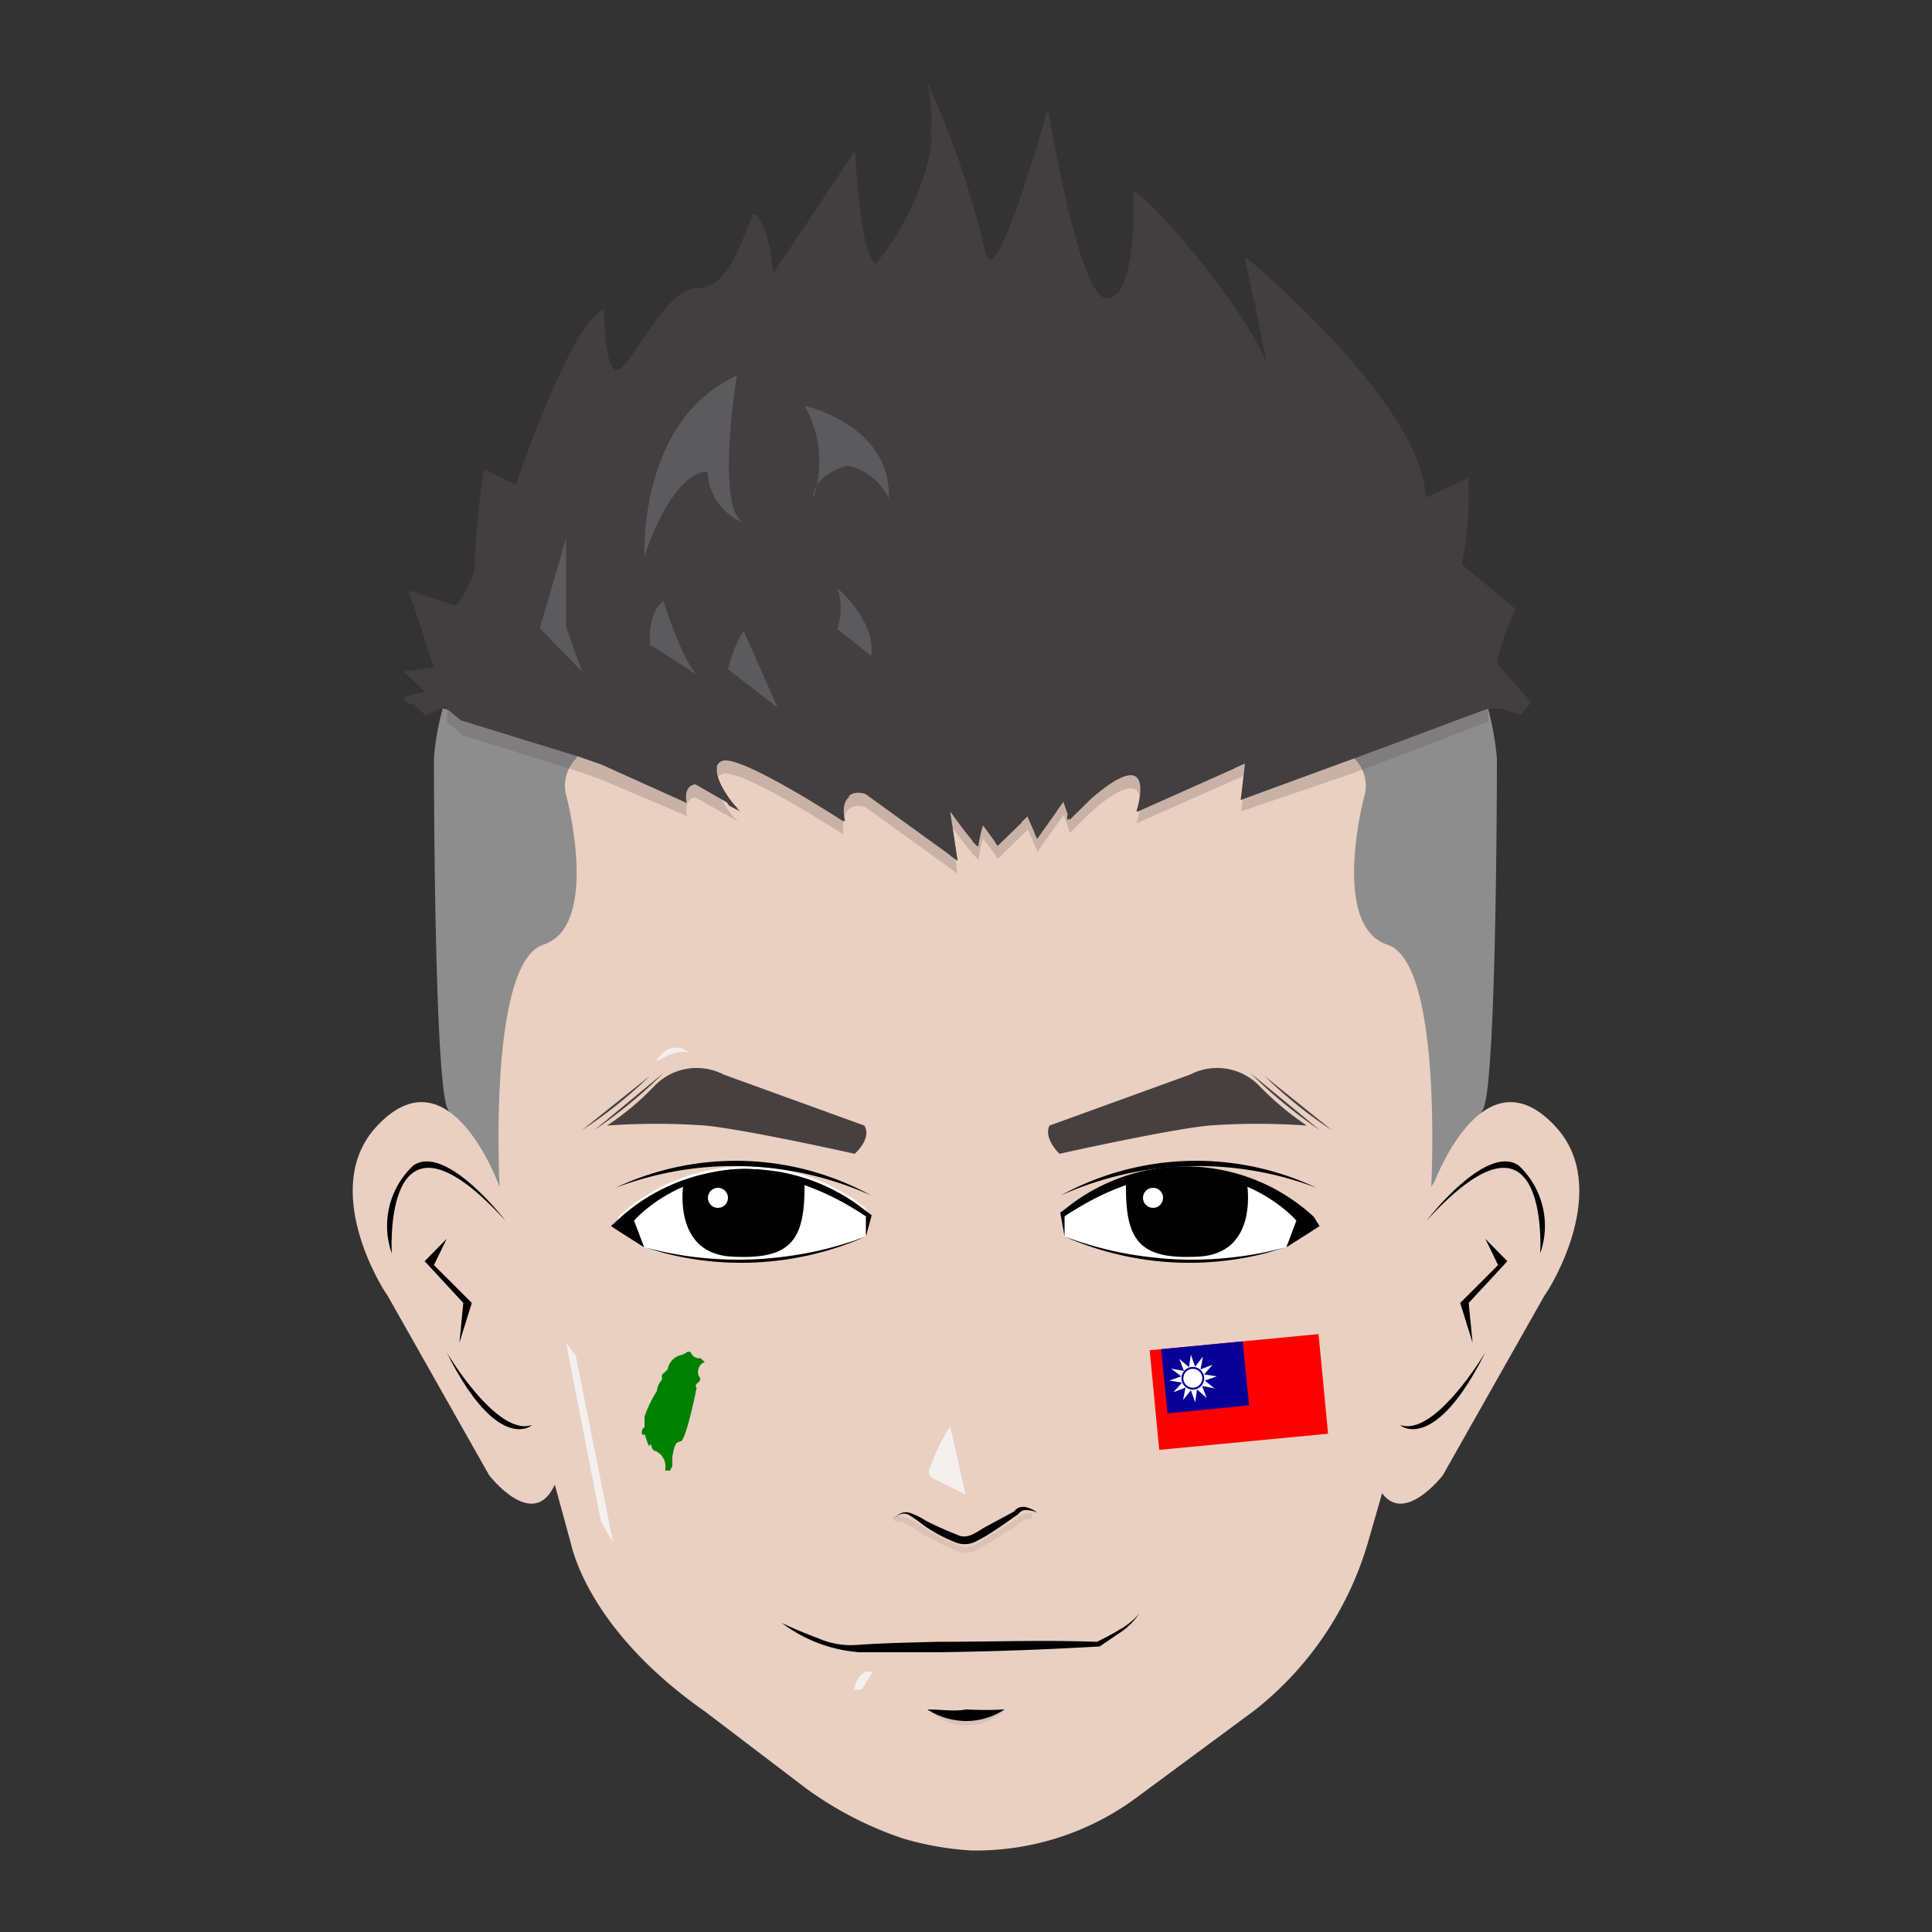 <svg xmlns="http://www.w3.org/2000/svg" xmlns:xlink="http://www.w3.org/1999/xlink" viewBox="0 0 50 50"><rect x="0" y="0" width="50" height="50" fill="#333333" stroke="none"/><defs><style>.cls-1,.cls-12{fill:none;}.cls-2{isolation:isolate;}.cls-3{fill:#ead0c2;}.cls-4{fill:#8e8d8d;}.cls-11,.cls-5,.cls-7{fill:#433e3f;}.cls-5{opacity:0.2;}.cls-11,.cls-12,.cls-13,.cls-5{mix-blend-mode:multiply;}.cls-17,.cls-6{fill:#fff;}.cls-8{fill:#464041;}.cls-9{fill:#f4f0ed;}.cls-10{fill:#5b5a5d;}.cls-12{stroke:#000;stroke-width:0.15px;}.cls-12,.cls-17{stroke-miterlimit:10;}.cls-12,.cls-13{opacity:0.07;}.cls-14{clip-path:url(#clip-path);}.cls-15{fill:#fe0000;}.cls-16{fill:#080096;}.cls-17{stroke:#080096;stroke-width:0.05px;}.cls-18{fill:green;}</style><clipPath id="clip-path"><rect class="cls-1" x="29.87" y="34.72" width="4.49" height="2.59" transform="translate(-3.29 3.23) rotate(-5.47)"/></clipPath></defs><g class="cls-2"><g id="圖層_2" data-name="圖層 2"><path class="cls-3" d="M12.86,32.93l1.91,7c.05.19.49,2.27,3.47,4.36l2.63,2a9.27,9.27,0,0,0,2.5,1.29,7.91,7.91,0,0,0,1.76.31,7,7,0,0,0,4.38-1.44l2.95-2.18a8.58,8.58,0,0,0,2.93-4.31l2-6.94a.78.78,0,0,0,0-.22V26.42L37,21.33c0-.43-.92-3.17-1.43-3.23l-12.89.81H16.61c-.44,0-1.78-.6-2-.26L12.5,25.69v.09l-.29,5.33a1,1,0,0,0,.06.34l.57,1.39Z"/><path class="cls-4" d="M11.23,19.63s0,8.44.36,9.08a23,23,0,0,0,1.34,2s-.31-5.79,1.13-6.26.66-3.62.59-3.88a1,1,0,0,1,.27-.95c.27-.23-3.46-1.29-3.46-1.29A6.64,6.64,0,0,0,11.23,19.63Z"/><path class="cls-4" d="M38.74,19.63s0,8.44-.36,9.08-1.34,2-1.34,2,.31-5.79-1.13-6.26-.67-3.62-.59-3.88a1,1,0,0,0-.28-.95c-.26-.23,3.47-1.29,3.47-1.29A7.54,7.54,0,0,1,38.74,19.63Z"/><path class="cls-5" d="M38.13,17.59l.38.38v.71L35.05,20,32.12,21l.11-.94-2.82,1.25S30,19.49,28.25,21l-.56.56-.16-.47-.68.95-.25-.57-.77.75-.39-.52a3.39,3.39,0,0,0-.11.52c0,.14-.74-.88-.74-.88l.19,1.27L22.4,20.89s-.68-.27-.57.71c0,0-2.65-1.73-3.13-1.57s.25,1.16.46,1.27S18,20.64,18,20.64s-.31,0-.22.48l-2.23-.95-.57-.2-3-.94-.42-.35.1-1.3"/><path class="cls-6" d="M27.55,31.43V32l1.16.39s1.82.24,2.07.25,1.83-.15,1.91-.19.22,0,.59-.17l.65-.42a1.4,1.4,0,0,0,0-.32,4.91,4.91,0,0,0-6.41-.22Z"/><path d="M32.27,30.61s.33,1.82-1.24,1.91-1.91-.43-1.89-1.91A3.58,3.58,0,0,1,32.27,30.61Z"/><path d="M27.55,32v-.52c3.77-2.51,6,.11,6,.11l-.26.69.63-.4,0,0,.23-.15L34,31.49a4.91,4.91,0,0,0-6.41-.22l-.15.11Z"/><path d="M27.55,32a9.39,9.39,0,0,0,5.73.28A8,8,0,0,1,27.55,32Z"/><path class="cls-6" d="M22.41,31.43V32l-1.16.39s-1.82.24-2.07.25-1.83-.15-1.91-.19-.22,0-.59-.17L16,31.81a1.4,1.4,0,0,1,0-.32,4.91,4.91,0,0,1,6.41-.22Z"/><path d="M17.69,30.61s-.32,1.82,1.24,1.91,1.91-.43,1.89-1.91A3.58,3.58,0,0,0,17.69,30.61Z"/><path class="cls-7" d="M11.23,17.28l-.65-2,1.22.4s.56-.73.49-1.16a18.06,18.06,0,0,1,.24-2.37l.82.39S14.77,8.34,15.63,8c0,0,0,1.42.3,1.61s1.28-2.14,2.14-2.11S19.26,6,19.52,5.54c0,0,.33.06.5,1.55l2.11-3.2s.1,2.61.53,2.94A6.81,6.81,0,0,0,24,4.25a4.53,4.53,0,0,0,0-2.11,23.19,23.19,0,0,1,1.48,4.29c.23,1.52,1.65-3.6,1.65-3.6s.76,4.75,1.48,4.89.76-2.21.73-2.68,2.87,2.84,3.45,4.39l-.55-2.77s4.58,3.76,4.66,6.23L38,12.37a9.24,9.24,0,0,1-.17,2.24l1.39,1.15a6.11,6.11,0,0,0-.48,1.39c.08.13.84,1.06.84,1.06l-.23.29-.5-.16h-.34L35,19.63,32.11,20.7l.11-.94L29.41,21s.61-1.86-1.16-.34l-.57.56-.16-.47-.68.95-.25-.57-.77.75-.38-.52a3.15,3.15,0,0,0-.12.52c0,.14-.73-.88-.73-.88l.19,1.27L22.4,20.55s-.68-.27-.57.71c0,0-2.65-1.73-3.13-1.57s.25,1.16.45,1.27L18,20.3s-.32,0-.23.48l-2.22-1-.58-.2-3.05-.94-.41-.35-.5.22-.52-.48L11,17.9l-.55-.52Z"/><path d="M20.23,42c.31.15.63.28.95.4a2.08,2.08,0,0,0,1,.17c.69-.05,1.38-.06,2.07-.08,1.38,0,2.76-.05,4.14,0h0c.2-.1.4-.2.59-.32a1.74,1.74,0,0,0,.51-.42,1.79,1.79,0,0,1-.47.48l-.56.38h0q-2.07.12-4.14.15c-.69,0-1.39,0-2.08,0A3.81,3.81,0,0,1,20.23,42Z"/><path d="M24,44.24c.36,0,.7.06,1,0a9.21,9.21,0,0,0,1,0,1.81,1.81,0,0,1-1,.3A1.88,1.88,0,0,1,24,44.24Z"/><path d="M23.14,39.33a.34.34,0,0,1,.4-.18,1.74,1.74,0,0,1,.41.2,8.16,8.16,0,0,0,.8.36c.25.13.44,0,.71-.17l.78-.42,0,0a.3.3,0,0,1,.33-.11.82.82,0,0,1,.28.14.73.73,0,0,0-.29-.07.23.23,0,0,0-.2.1h0l0,0c-.24.17-.48.34-.73.5a3.76,3.76,0,0,1-.41.23.64.64,0,0,1-.51,0,4.11,4.11,0,0,1-.8-.43,3.31,3.31,0,0,0-.35-.25A.28.28,0,0,0,23.14,39.33Z"/><path class="cls-3" d="M12.93,30.72s-1.29-3.64-3.2-1.55c-1.43,1.57.11,4.11.3,4.36l2.63,4.65s1.1,1.43,1.67.3.2-.67.2-.67Z"/><path class="cls-8" d="M22.37,29.13l-3.64-1.32a1.52,1.52,0,0,0-1.76.26,7.18,7.18,0,0,1-1.26,1.06,17.7,17.7,0,0,1,2.55,0c1.09.11,3.86.73,3.86.73S22.57,29.47,22.37,29.13Z"/><path class="cls-8" d="M16.81,27.85a11.61,11.61,0,0,1-1.75,1.4"/><path class="cls-8" d="M17.17,27.77a12.61,12.61,0,0,1-1.79,1.48"/><path d="M22.41,32v-.52c-3.77-2.51-6,.11-6,.11l.26.69-.63-.4,0,0-.23-.15.19-.17a4.91,4.91,0,0,1,6.41-.22l.15.11Z"/><path d="M22.41,32a9.38,9.38,0,0,1-5.73.28A8,8,0,0,0,22.41,32Z"/><circle class="cls-6" cx="18.58" cy="31" r="0.26"/><circle class="cls-6" cx="29.84" cy="31" r="0.26"/><path d="M13.08,31.59s-1.53-2-2.38-1.43a2.14,2.14,0,0,0-.56,2.28S9.87,28.08,13.08,31.59Z"/><path d="M11.56,35s1.3,2.19,2.2,1.88C13.76,36.91,12.86,37.61,11.56,35Z"/><path class="cls-8" d="M27.16,29.13l3.64-1.32a1.52,1.52,0,0,1,1.76.26,7.66,7.66,0,0,0,1.26,1.06,17.55,17.55,0,0,0-2.54,0c-1.09.11-3.86.73-3.86.73S27,29.47,27.16,29.13Z"/><path class="cls-8" d="M32.73,27.85a11.44,11.44,0,0,0,1.74,1.4"/><path class="cls-8" d="M32.36,27.77a12.23,12.23,0,0,0,1.8,1.48"/><path class="cls-9" d="M24.59,36.91l.4,1.77-.83-.41a.2.2,0,0,1-.1-.27A5.79,5.79,0,0,1,24.59,36.91Z"/><path class="cls-9" d="M22.58,43.27l-.24.4a.11.11,0,0,1-.11.06H22.1S22.2,43.17,22.58,43.27Z"/><polygon class="cls-9" points="14.9 35.08 15.87 39.93 15.55 39.37 14.65 34.75 14.9 35.08"/><path class="cls-9" d="M17.83,27.24a.5.5,0,0,0-.74.08C16.72,27.73,17.37,27.1,17.83,27.24Z"/><polygon points="11.56 32.06 11.23 32.74 12.21 33.72 11.89 34.75 11.99 33.72 10.99 32.64 11.56 32.06"/><polygon class="cls-10" points="14.65 13.93 14.65 16.22 15.06 17.38 13.97 16.26 14.65 13.93"/><path class="cls-10" d="M16.68,14.39s-.18-3.5,2.39-4.67c0,0-.56,3.42.17,3.81a1.48,1.48,0,0,1-.93-1.32S17.48,12.07,16.68,14.39Z"/><path class="cls-10" d="M20.82,10.5S23.08,11,23,12.9a1.53,1.53,0,0,0-1.07-.85s-.89.22-.89.85A2.91,2.91,0,0,0,20.82,10.5Z"/><path class="cls-10" d="M21.67,15.22s1,.84.88,1.76l-.88-.7A1.68,1.68,0,0,0,21.67,15.22Z"/><path class="cls-10" d="M17.17,15.55s.57,1.86,1,2l-1.34-.86S16.72,15.9,17.17,15.55Z"/><path class="cls-10" d="M19.24,16.32l.89,2-1.29-1A3.81,3.81,0,0,1,19.24,16.32Z"/><path class="cls-11" d="M18.56,19.85c-.2.19.07.67.31,1l.28.15C19,20.87,18.47,20.18,18.56,19.85Z"/><polygon class="cls-11" points="11.3 17.48 11.01 16.6 11.23 17.28 10.44 17.38 10.63 17.56 11.3 17.48"/><path class="cls-11" d="M17.76,20.45a.33.33,0,0,0-.08.31l0,0A.45.45,0,0,1,17.76,20.45Z"/><path class="cls-11" d="M29.32,5.83a15.62,15.62,0,0,1,3.14,4.11l-.35-1.72C31.06,6.61,29.29,4.68,29.32,5,29.33,5.18,29.33,5.48,29.32,5.83Z"/><path class="cls-11" d="M11.86,15.93s.55-.7.48-1.11a16.8,16.8,0,0,1,.24-2.28l.81.38s1.39-4,2.23-4.4c0,0,0,1.36.29,1.55S17.18,8,18,8s1.17-1.36,1.42-1.83c0,0,.33.06.49,1.49L22,4.62s.1,2.51.52,2.82A6.42,6.42,0,0,0,23.83,5c0-.12,0-.23.05-.34a7.35,7.35,0,0,1-1.22,2.2c-.43-.33-.53-2.94-.53-2.94L20,7.09c-.17-1.49-.5-1.55-.5-1.55-.26.49-.59,1.94-1.45,1.91s-1.81,2.31-2.14,2.11S15.63,8,15.63,8c-.86.39-2.28,4.58-2.28,4.58l-.82-.39a18.06,18.06,0,0,0-.24,2.37c.07.43-.49,1.16-.49,1.16l-1.22-.4.09.28Z"/><path class="cls-11" d="M22,20.61c-.14,0-.27.19-.25.57l.12.08C21.79,20.89,21.86,20.7,22,20.61Z"/><path class="cls-11" d="M24.08,3.52a18.19,18.19,0,0,1,1.2,3.54c.22,1.46,1.62-3.45,1.62-3.45s.74,4.56,1.46,4.69c.28,0,.45-.29.56-.73a.35.35,0,0,1-.33.15c-.72-.14-1.48-4.89-1.48-4.89S25.69,8,25.46,6.43A23.19,23.19,0,0,0,24,2.14,4.1,4.1,0,0,1,24.08,3.52Z"/><polygon class="cls-11" points="11.06 18.07 10.9 17.93 10.44 18.08 10.6 18.23 11.06 18.07"/><polygon class="cls-11" points="34.69 19.73 32.12 20.66 32.11 20.7 35.04 19.63 37.69 18.65 34.69 19.73"/><path class="cls-11" d="M28,20.73l-.38.37,0,.13.57-.56a3.38,3.38,0,0,1,.7-.5A2.17,2.17,0,0,0,28,20.73Z"/><path class="cls-11" d="M31.92,19.86l-2.49,1.08,0,.07,2.51-1.12Z"/><path class="cls-11" d="M38.74,17.15a6.11,6.11,0,0,1,.48-1.39l-1.39-1.15A9.24,9.24,0,0,0,38,12.37l-1.12.52c-.08-2.47-4.66-6.23-4.66-6.23l.21,1.06c1.18,1,4,3.67,4.07,5.55l1.09-.51a8.93,8.93,0,0,1-.16,2.16L38.79,16a5.59,5.59,0,0,0-.47,1.33c.08.12.83,1,.83,1l0,.05.25.08.23-.29S38.82,17.28,38.74,17.15Z"/><path class="cls-11" d="M24.42,21.06l.17,1.08.19.14-.14-.93Z"/><polygon class="cls-11" points="27.3 20.82 26.77 21.55 26.84 21.71 27.36 20.98 27.3 20.82"/><path class="cls-11" d="M25.25,21.41l-.09.35c.09.11.16.17.16.13a1.72,1.72,0,0,1,.06-.32Z"/><polygon class="cls-11" points="26.39 21.19 25.75 21.8 25.82 21.89 26.44 21.29 26.39 21.19"/><path class="cls-3" d="M37.07,30.72s1.29-3.64,3.2-1.55c1.43,1.57-.11,4.11-.3,4.36l-2.63,4.65s-1.1,1.43-1.67.3-.2-.67-.2-.67Z"/><path d="M36.92,31.59s1.53-2,2.38-1.43a2.14,2.14,0,0,1,.56,2.28S40.13,28.08,36.92,31.59Z"/><path d="M38.44,35s-1.3,2.19-2.2,1.88C36.24,36.91,37.14,37.61,38.44,35Z"/><polygon points="38.44 32.06 38.77 32.74 37.79 33.72 38.11 34.75 38.01 33.72 39.01 32.64 38.44 32.06"/><path d="M34.07,30.74a7.29,7.29,0,0,0-6.62.2A8.65,8.65,0,0,1,34.07,30.74Z"/><path d="M15.93,30.74a7.29,7.29,0,0,1,6.62.2A8.65,8.65,0,0,0,15.93,30.74Z"/><path class="cls-12" d="M23.14,39.33s.16-.12.62.2a4.72,4.72,0,0,0,1,.52.55.55,0,0,0,.5,0l1-.62a.58.58,0,0,1,.45-.2"/><g class="cls-13"><path d="M24,44.24a2.18,2.18,0,0,0,1,.27,1.84,1.84,0,0,0,1-.25,1.49,1.49,0,0,1-1,.4A1.59,1.59,0,0,1,24,44.24Z"/></g><g class="cls-14"><rect class="cls-15" x="29.9" y="34.24" width="4.4" height="4.4" transform="translate(-3.33 3.23) rotate(-5.47)"/><rect class="cls-16" x="29.8" y="34.35" width="2.11" height="2.11" transform="matrix(1, -0.1, 0.1, 1, -3.23, 3.1)"/><polygon class="cls-6" points="30.82 35.06 30.93 35.37 31.13 35.11 31.07 35.44 31.38 35.32 31.16 35.57 31.49 35.62 31.18 35.73 31.43 35.93 31.11 35.87 31.23 36.18 30.98 35.96 30.93 36.29 30.82 35.98 30.62 36.23 30.68 35.91 30.37 36.03 30.59 35.78 30.26 35.73 30.57 35.62 30.31 35.42 30.64 35.48 30.52 35.17 30.77 35.38 30.82 35.06"/><circle class="cls-17" cx="30.87" cy="35.67" r="0.27"/></g><path class="cls-18" d="M18,36.06s-.25,1.21-.38,1.24-.16.07-.22.4l0,.24-.06.12h-.12a.26.26,0,0,1,0-.09.43.43,0,0,0-.26-.42s-.07,0-.1-.12-.05,0-.06,0l0,0a1.43,1.43,0,0,1-.11-.31.09.09,0,0,1-.08,0s0,0,0,0a.08.08,0,0,0,0-.05s0,0,0,0,0-.11.07-.13v-.1l0-.18A3.11,3.11,0,0,1,17,36a.5.5,0,0,1,.13-.29l0-.13.15-.14a.45.45,0,0,1,.4-.38s0-.06.08,0h0l-.05,0s.12-.18.2,0a.23.23,0,0,0,.22.09l.11.1a.27.27,0,0,0-.15.37s.07.07,0,.14-.11.07-.06.17h0S18,36,18,36.06Z"/></g></g></svg>